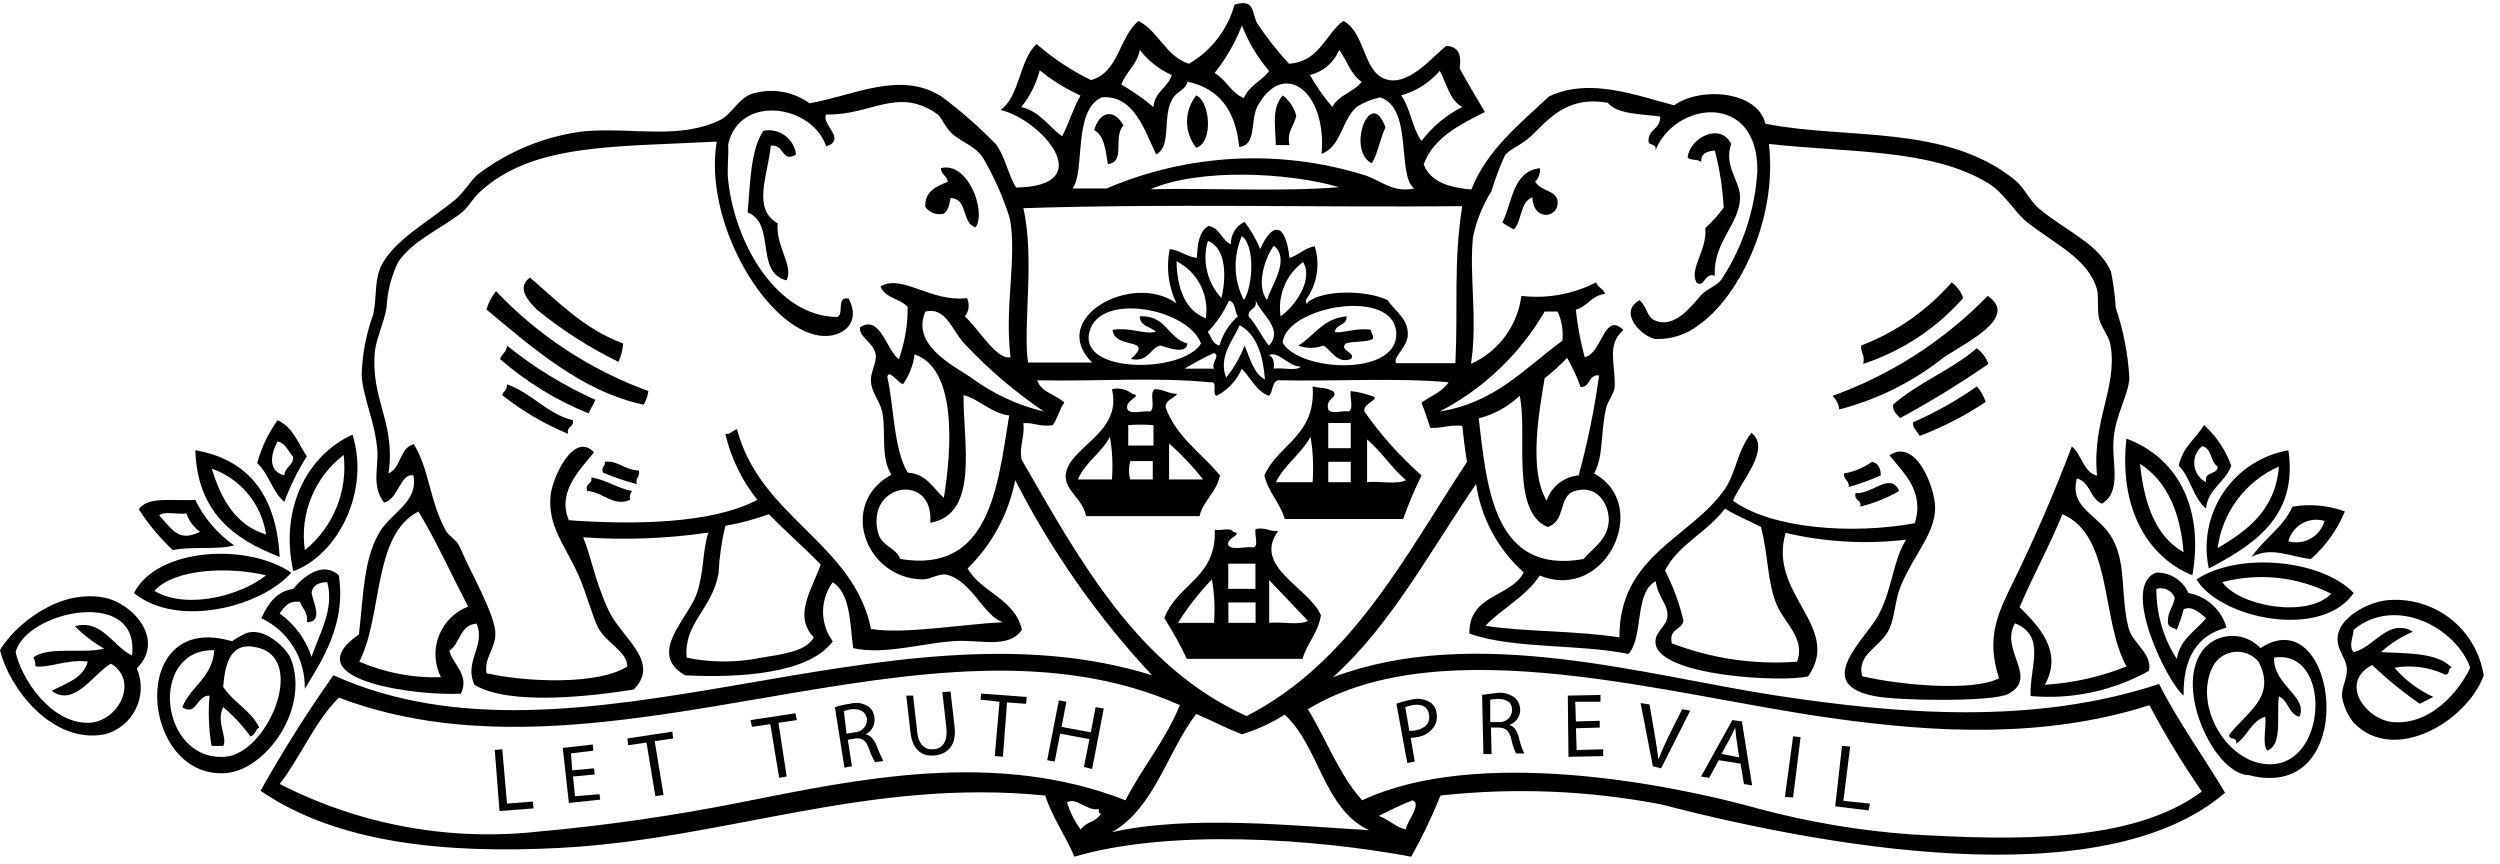 <svg width="107" height="37" viewBox="0 0 107 37" fill="none" xmlns="http://www.w3.org/2000/svg">
<path d="M51.198 4.084C51.78 4.316 51.955 6.091 51.198 6.325C50.943 6.007 50.805 5.612 50.805 5.204C50.805 4.797 50.943 4.402 51.198 4.084Z" fill="black"/>
<path d="M54.898 4.084C55.187 4.299 55.393 4.608 55.48 4.957C55.392 5.394 55.072 5.597 55.188 6.208H54.607C54.578 5.306 54.432 4.637 54.898 4.084Z" fill="black"/>
<path d="M48.083 5.364C47.617 5.887 48.2 6.935 47.414 7.023C47.326 6.443 47.268 5.802 46.832 5.569C47.065 4.754 47.677 4.638 48.084 5.365" fill="black"/>
<path d="M59.297 5.45C59.064 5.948 58.976 6.556 58.715 6.992C57.608 6.44 58.657 3.647 59.297 5.45Z" fill="black"/>
<path d="M34.071 6.615C33.46 6.993 33.573 6.149 32.991 6.236C32.875 7.458 32.175 8.942 33.283 9.556C33.196 10.545 33.981 11.388 33.662 12C32.292 11.65 33.225 9.585 32 9.09C32.116 7.811 32.116 6.443 32.67 5.599C32.829 5.566 32.994 5.567 33.153 5.601C33.312 5.635 33.463 5.703 33.594 5.799C33.726 5.895 33.836 6.017 33.918 6.158C33.999 6.299 34.05 6.455 34.068 6.617" fill="black"/>
<path d="M72.608 12.084C72.287 11.503 73.074 10.716 72.987 9.76C73.278 9.497 73.542 9.205 73.772 8.887C73.731 8.061 73.604 7.242 73.394 6.443C73.073 6.472 72.782 6.559 72.812 6.941C72.696 6.796 72.346 6.883 72.231 6.737C72.318 5.894 73.629 5.225 74.095 6.157C73.774 7.117 74.445 7.699 74.474 8.397C74.503 9.559 73.311 10.347 73.394 11.8C72.927 11.655 72.957 12.352 72.607 12.091" fill="black"/>
<path d="M41.76 9.728C41.149 9.583 41.44 8.478 40.68 8.478C40.651 8.623 40.622 9.001 40.389 9.146C40.243 9.182 40.091 9.173 39.951 9.121C39.811 9.069 39.69 8.977 39.603 8.855C39.574 8.157 40.101 7.982 40.564 7.776C40.535 7.515 40.272 7.485 40.272 7.195C41.435 6.904 42.224 9.058 41.758 9.727" fill="black"/>
<path d="M65.908 7.197C65.92 7.303 65.908 7.41 65.873 7.51C65.838 7.611 65.78 7.702 65.705 7.778C65.996 8.243 66.724 8.127 66.666 8.738C66.608 9.349 65.618 9.436 65.586 8.447C65.062 8.621 65.149 9.436 64.799 9.814C64.623 9.735 64.456 9.637 64.301 9.523C64.738 8.65 64.738 7.341 65.903 7.199" fill="black"/>
<path d="M22.684 11.881C23.907 12.928 25.01 14.091 26.672 14.702C26.652 14.974 26.584 15.24 26.468 15.487C25.221 14.877 24.048 14.125 22.973 13.247C22.594 12.868 22.099 12.315 22.681 11.879" fill="black"/>
<path d="M83.529 12.084C83.757 12.253 83.931 12.486 84.027 12.753C82.877 14.057 81.399 15.031 79.746 15.574C79.834 15.196 79.63 15.109 79.659 14.788C81.152 14.216 82.481 13.287 83.532 12.083" fill="black"/>
<path d="M21.23 12.462C23.043 14.374 25.276 15.838 27.753 16.739C27.721 16.943 27.652 17.14 27.55 17.32C24.899 16.767 22.744 14.847 20.82 13.246C20.903 12.96 21.041 12.693 21.228 12.461" fill="black"/>
<path d="M85.072 12.665C86.412 13.568 84.227 14.615 83.208 15.284C81.886 16.337 80.358 17.1 78.721 17.524C78.697 17.302 78.594 17.096 78.43 16.944C80.94 16.04 83.21 14.578 85.07 12.667" fill="black"/>
<path d="M48.779 13.538C49.915 13.479 49.973 14.469 50.818 14.7C50.789 15.197 49.973 14.874 49.655 14.787C49.189 14.932 49.157 15.514 48.403 15.367C49.452 14.407 47.704 14.989 47.617 14.117C48.462 14.001 48.898 14.32 49.481 14.204C49.249 13.972 48.783 13.972 48.783 13.535" fill="black"/>
<path d="M57.633 13.538C57.662 13.946 57.167 13.858 57.134 14.207C57.367 14.294 58.096 14.004 58.678 14.12C58.678 14.294 58.794 14.323 58.765 14.498C58.474 14.672 57.92 14.585 57.602 14.702C57.281 14.993 58.101 15.109 57.806 15.37C57.224 15.574 57.02 15.021 56.642 14.79C56.295 14.921 55.91 14.921 55.562 14.79C56.261 14.382 56.611 13.628 57.63 13.539" fill="black"/>
<path d="M21.698 14.79C22.854 15.725 24.126 16.506 25.484 17.113C25.396 17.317 25.28 17.492 25.192 17.694C23.809 17.136 22.53 16.351 21.406 15.37C21.464 15.138 21.698 15.079 21.698 14.79Z" fill="black"/>
<path d="M84.605 14.906C84.834 15.075 85.007 15.308 85.104 15.575C83.885 16.417 82.621 17.192 81.318 17.898C81.201 17.724 80.997 17.637 81.026 17.317C82.075 16.386 83.531 15.834 84.609 14.902" fill="black"/>
<path d="M21.696 16.447C22.776 16.826 23.385 17.698 24.52 17.989C24.579 18.31 24.229 18.222 24.317 18.57C23.303 18.151 22.352 17.592 21.492 16.91C21.55 16.736 21.725 16.678 21.696 16.445" fill="black"/>
<path d="M56.85 20.637H57.811V19.764H56.85V20.637ZM58.511 20.637C59.036 20.579 59.792 20.753 60.173 20.55C59.562 20.026 59.125 19.329 58.511 18.807V20.637ZM54.607 20.637H56.179C56.227 19.986 56.197 19.332 56.092 18.688C55.681 19.445 54.982 19.88 54.607 20.637ZM56.85 19.183H57.811V18.104H56.85V19.183ZM56.18 16.535C56.617 16.651 56.588 16.535 57.054 16.738C57.316 17.03 56.705 17.03 56.851 17.524C56.967 17.757 57.462 17.553 57.725 17.611C57.957 17.495 57.754 17.001 57.812 16.738C58.11 16.772 58.404 16.84 58.686 16.942C59.184 17.058 58.307 17.262 58.394 17.611C59.099 18.616 59.921 19.535 60.841 20.349C60.544 20.955 60.282 21.576 60.055 22.212H54.987C54.784 21.514 54.289 21.077 54.113 20.349C54.725 18.982 56.327 18.662 56.181 16.538" fill="black"/>
<path d="M84.609 16.535C84.779 16.73 84.908 16.958 84.987 17.204C84.103 17.792 83.155 18.28 82.163 18.659C82.076 18.456 81.871 18.367 81.871 18.078C82.834 17.657 83.753 17.14 84.613 16.536" fill="black"/>
<path d="M48.377 20.521H49.338V19.735H48.377C48.303 19.992 48.303 20.264 48.377 20.521ZM50.038 20.521H51.495C51.055 19.966 50.568 19.45 50.038 18.979V20.521ZM46.134 20.521H47.59C47.638 19.909 47.609 19.293 47.503 18.689C47.154 19.387 46.455 19.765 46.134 20.521H46.134ZM48.289 18.197V19.07H49.369V18.197C49.01 18.167 48.649 18.166 48.289 18.194L48.289 18.197ZM47.59 16.655C47.742 16.62 47.899 16.621 48.05 16.656C48.202 16.691 48.343 16.761 48.464 16.859C48.962 16.946 48.085 17.12 48.26 17.528C48.406 17.76 48.93 17.557 49.222 17.615C49.484 17.47 49.163 16.8 49.425 16.655C49.804 16.655 50.007 16.858 50.386 16.858C50.241 17.061 49.888 17.09 49.888 17.439C50.354 18.718 51.431 19.388 52.214 20.348C52.069 21.075 51.515 21.396 51.34 22.091H46.484C46.339 21.335 45.581 21.012 45.61 20.348C45.697 19.127 48.057 18.574 47.591 16.654" fill="black"/>
<path d="M12.172 20.346C12.201 19.968 12.551 19.939 12.551 19.56C12.347 19.328 12.23 18.98 11.881 18.892C11.59 19.415 11.446 20.171 12.172 20.346ZM11.88 17.989C12.55 18.281 12.754 18.979 13.132 19.531C12.743 20.145 12.42 20.798 12.171 21.481C11.647 21.044 11.501 20.259 11.008 19.821C11.185 19.162 11.481 18.541 11.882 17.988" fill="black"/>
<path d="M94.417 20.637C94.33 20.139 94.915 20.346 94.915 19.968C94.595 19.765 94.683 19.183 94.246 19.095C94.128 19.194 94.037 19.32 93.979 19.463C93.922 19.605 93.901 19.76 93.918 19.912C93.935 20.065 93.99 20.211 94.076 20.337C94.163 20.464 94.281 20.567 94.417 20.637ZM94.334 18.193C94.86 18.669 95.259 19.268 95.497 19.936C95.235 20.663 94.507 20.896 94.417 21.769C93.864 21.304 93.747 20.431 93.254 19.936C93.399 19.151 93.982 18.774 94.334 18.193Z" fill="black"/>
<path d="M13.048 23.546C13.646 23.062 14.112 22.435 14.402 21.723C14.693 21.011 14.798 20.237 14.709 19.473C14.095 19.943 13.617 20.568 13.325 21.284C13.032 22 12.937 22.781 13.048 23.546ZM15.087 18.601C15.843 21.016 14.475 23.746 12.553 24.448C11.941 21.685 13.222 19.444 15.087 18.601Z" fill="black"/>
<path d="M93.457 23.634C93.312 21.891 92.73 20.579 91.593 19.852C91.769 21.568 92.264 22.965 93.457 23.634ZM91.011 18.775C93.079 19.531 94.36 21.597 93.835 24.623C91.826 23.808 90.69 21.626 91.011 18.775Z" fill="black"/>
<path d="M11.388 22.878C11.294 22.24 11.028 21.641 10.618 21.144C10.208 20.646 9.67 20.27 9.062 20.056C9.466 21.365 10.077 22.47 11.388 22.878ZM8.359 19.27C10.686 19.677 11.825 21.248 11.971 23.834C9.99 23.078 8.447 21.914 8.359 19.27Z" fill="black"/>
<path d="M94.914 23.459C96.195 22.703 97.39 21.83 97.535 19.968C96.835 20.276 96.226 20.759 95.767 21.37C95.308 21.982 95.014 22.701 94.914 23.459ZM97.943 19.27C98.38 22.18 96.341 23.372 94.537 24.332C94.417 23.776 94.41 23.201 94.517 22.641C94.625 22.082 94.844 21.55 95.162 21.077C95.48 20.605 95.89 20.201 96.368 19.89C96.846 19.58 97.382 19.369 97.943 19.27Z" fill="black"/>
<path d="M25.89 19.764C26.472 19.706 26.647 20.084 27.347 20.142C27.405 20.434 27.172 20.434 27.259 20.723C26.762 20.592 26.276 20.426 25.803 20.225C25.716 19.963 25.919 19.993 25.89 19.76" fill="black"/>
<path d="M80.118 19.764C80.38 19.822 80.497 20.026 80.497 20.345C80.054 20.546 79.596 20.712 79.128 20.843C79.157 20.552 78.895 20.552 78.924 20.262C79.356 20.192 79.764 20.021 80.118 19.764Z" fill="black"/>
<path d="M25.311 20.433C25.981 20.549 26.418 20.899 27.056 21.014C27.012 21.065 26.981 21.127 26.966 21.193C26.951 21.258 26.951 21.327 26.968 21.392C26.27 21.713 25.775 21.043 25.133 21.014C25.017 20.665 25.366 20.752 25.308 20.433" fill="black"/>
<path d="M81.286 21.015C80.765 21.313 80.206 21.538 79.624 21.684C79.682 21.364 79.332 21.452 79.421 21.103C80.148 21.162 80.906 20.172 81.285 21.016" fill="black"/>
<path d="M8.561 22.761C8.29 22.566 8.087 22.291 7.979 21.975C7.63 22.033 7.018 21.859 6.816 22.062C7.367 22.644 7.629 23.227 8.561 22.761ZM8.357 21.394C8.738 22.173 9.309 22.844 10.019 23.343C9.291 23.546 8.155 23.372 7.398 23.546C6.844 23.026 6.355 22.441 5.942 21.803C6.291 21.223 7.485 21.454 8.359 21.396" fill="black"/>
<path d="M97.944 23.168C98.264 23.257 98.607 23.215 98.897 23.051C99.186 22.887 99.398 22.615 99.487 22.295C99.329 22.248 99.162 22.234 98.998 22.252C98.833 22.271 98.674 22.323 98.53 22.404C98.386 22.486 98.26 22.595 98.159 22.727C98.058 22.858 97.985 23.008 97.944 23.168ZM100.361 21.888C100.038 22.669 99.54 23.366 98.905 23.925C98.031 23.838 97.216 23.372 96.371 23.838C96.895 23.052 97.711 22.587 98.116 21.685C98.868 21.557 99.641 21.628 100.359 21.888" fill="black"/>
<path d="M52.575 26.659H53.738V25.786H52.575V26.659ZM54.32 26.659C54.844 26.601 55.631 26.775 55.981 26.572L54.32 24.829V26.659ZM50.415 26.659H51.959C52.006 26.037 51.977 25.412 51.871 24.797C51.323 25.366 50.835 25.99 50.415 26.659ZM52.57 25.204H53.733V24.125H52.57V25.204ZM51.989 22.673C52.221 22.731 52.687 22.557 52.775 22.76C53.274 22.848 52.455 23.022 52.572 23.341C52.746 23.574 53.329 23.37 53.652 23.428C53.884 23.37 53.681 22.876 53.739 22.642C54.176 22.555 54.321 22.759 54.7 22.73C53.594 24.272 56.04 25.145 56.535 26.337C56.418 27.093 55.953 27.499 55.748 28.199H50.797C50.512 27.6 50.191 27.018 49.836 26.457C50.36 25.002 52.079 24.74 51.991 22.675" fill="black"/>
<path d="M6.608 25.292C8.065 26.136 10.394 25.437 11.385 24.623C9.812 24.244 7.452 24.331 6.608 25.292ZM12.464 24.51C11.241 25.936 7.629 26.925 5.734 25.383C6.725 23.433 10.598 23.23 12.464 24.51Z" fill="black"/>
<path d="M95.116 24.915C95.815 25.933 98.728 26.485 99.776 25.413C98.337 24.681 96.678 24.504 95.116 24.915ZM100.737 25.38C99.368 27.388 95.029 26.486 94.008 24.799C95.872 23.578 99.425 23.984 100.737 25.38Z" fill="black"/>
<path d="M13.337 25.379C13.395 25.758 13.861 26.63 13.134 26.63C13.192 26.194 12.93 26.049 12.842 25.757C12.318 25.699 12.172 25.989 11.968 26.255C12.61 26.715 13.089 27.367 13.337 28.117C13.629 27.186 14.328 26.11 14.007 24.917C13.658 24.914 13.366 25.059 13.337 25.379ZM14.5 24.623C14.821 26.66 13.831 28.202 13.044 29.482C13.06 28.851 12.893 28.229 12.562 27.692C12.231 27.155 11.751 26.725 11.18 26.456C11.471 25.875 11.791 25.321 12.549 25.205C12.957 24.707 13.801 23.983 14.5 24.623Z" fill="black"/>
<path d="M93.167 28.201C93.312 27.328 93.983 27.009 94.419 26.458C94.156 26.226 93.807 25.906 93.458 26.08C93.382 26.378 93.285 26.67 93.166 26.953C93.05 26.866 92.816 26.866 92.787 26.662C92.758 26.164 93.02 25.993 93.079 25.583C93.02 25.432 92.906 25.309 92.76 25.239C92.615 25.169 92.448 25.156 92.293 25.204C92.286 26.267 92.589 27.309 93.167 28.201ZM95.293 26.863C94.041 27.183 93.428 28.171 93.459 29.772C92.76 29.219 90.717 25.059 92.295 24.506C92.584 24.502 92.868 24.582 93.111 24.738C93.355 24.893 93.547 25.116 93.665 25.38C94.048 25.45 94.404 25.626 94.693 25.888C94.981 26.15 95.19 26.488 95.295 26.863" fill="black"/>
<path d="M0.67 27.91C0.902 29.015 2.155 30.965 3.786 30.936C5.067 30.907 5.97 29.132 4.747 28.404C4.019 28.812 3.174 30.296 2.213 29.566C2.825 29.246 3.553 29.043 3.757 28.316C2.883 28.2 2.068 28.607 1.514 28.519C1.523 28.387 1.493 28.255 1.426 28.141C2.067 27.643 3.552 27.995 4.456 27.762C3.997 27.499 3.576 27.176 3.204 26.802C4.367 26.482 4.834 27.675 5.65 28.053C5.999 25.088 1.107 26.165 0.67 27.91ZM0 27.823C0.582 26.834 2.447 25.175 4.486 25.582C5.709 25.843 7.078 27.385 5.855 28.608C5.974 28.881 6.032 29.176 6.025 29.474C6.019 29.771 5.948 30.064 5.818 30.332C5.688 30.6 5.502 30.837 5.272 31.026C5.042 31.215 4.774 31.353 4.486 31.429C2.215 31.866 0.38 29.422 0 27.822" fill="black"/>
<path d="M100.74 26.95C100.711 27.27 100.508 27.677 100.74 27.91C101.614 27.707 102.226 26.426 103.274 27.037C102.771 27.248 102.308 27.543 101.905 27.91C103.099 27.968 104.352 27.939 104.934 28.579C104.759 28.579 104.876 28.899 104.642 28.87C103.972 28.551 103.218 28.45 102.487 28.579C102.943 29.112 103.51 29.539 104.149 29.829C103.945 29.917 103.77 30.033 103.567 30.121C102.844 29.623 102.162 29.068 101.529 28.461C100.101 29.217 101.237 30.785 102.403 30.905C104.092 31.05 105.285 29.508 105.726 28.581C105.137 26.892 102.545 25.466 100.74 26.95ZM106.306 28.899C105.608 30.849 102.491 32.739 100.74 30.936C100.488 30.622 100.317 30.252 100.242 29.857C100.184 29.449 100.474 29.072 100.445 28.606C100.416 28.141 99.947 27.762 100.066 27.151C100.212 26.424 101.26 25.813 102.105 25.697C103.082 25.587 104.064 25.859 104.846 26.455C105.627 27.051 106.148 27.926 106.299 28.897" fill="black"/>
<path d="M9.639 32.39C11.444 32.245 13.105 28.288 11.095 27.735C9.872 27.386 9.639 28.375 9.551 29.395C9.988 30.064 10.745 30.413 11.095 31.138C10.921 31.225 10.921 31.487 10.716 31.516C10.382 31.052 9.992 30.632 9.553 30.266C9.232 30.905 9.757 31.575 9.553 31.925H9.055C8.935 31.214 8.906 30.491 8.967 29.773C8.414 29.744 8.414 30.675 7.804 30.271C8.154 29.369 9.085 29.02 9.173 27.827C6.351 27.765 6.814 32.593 9.639 32.39ZM10.425 27.154C11.211 26.717 12.29 27.735 12.464 28.233C13.251 30.385 11.358 32.974 9.64 33.091C5.97 33.323 5.446 26.109 9.931 27.447C10.087 27.333 10.254 27.236 10.43 27.156" fill="black"/>
<path d="M96.662 28.317C96.538 28.169 96.379 28.054 96.199 27.981C96.019 27.909 95.825 27.881 95.632 27.901C95.44 27.921 95.255 27.988 95.094 28.096C94.933 28.204 94.802 28.35 94.711 28.521C93.837 30.237 95.38 32.797 97.245 32.71C99.662 32.594 99.749 27.765 97.332 28.146C97.274 29.308 98.817 29.833 98.412 30.677C97.946 30.561 97.946 29.979 97.538 29.804C97.421 30.648 97.712 31.869 97.039 32.127C96.807 31.836 97.01 31.138 96.952 30.673C96.341 30.876 96.195 31.517 95.7 31.834C95.787 31.514 95.379 31.689 95.408 31.456C96.08 30.528 97.477 29.859 96.662 28.317ZM96.749 27.737C100.072 25.555 101.118 34.428 96.251 33.176C94.649 33.147 92.698 28.726 94.707 27.445C95.03 27.256 95.407 27.181 95.778 27.234C96.148 27.287 96.49 27.464 96.746 27.737" fill="black"/>
<path d="M59.006 34.921C59.443 35.066 59.704 35.387 60.169 35.502C60.227 35.124 60.867 34.423 60.46 34.252C59.934 34.456 59.468 34.692 59.006 34.921ZM46.25 35.502C46.599 35.095 46.831 35.241 47.124 34.833C47.036 34.804 47.008 34.746 47.036 34.63C46.483 34.717 46.075 34.106 45.667 34.339C45.796 34.755 45.992 35.148 46.249 35.501L46.25 35.502ZM53.152 31.429C52.482 31.167 51.871 30.848 51.2 30.556C49.949 32.185 49.424 34.571 47.589 35.618C50.912 34.862 55.481 35.356 58.598 35.531C56.646 34.629 56.472 31.953 54.986 30.586C54.414 30.948 53.796 31.231 53.149 31.43L53.152 31.429ZM78.373 30.731C71.587 29.8 61.801 26.831 55.977 30.353C56.763 31.632 57.317 33.174 58.303 34.253C63.195 31.955 71.409 33.526 75.341 34.632C77.448 35.191 79.602 35.553 81.777 35.711C86.232 35.972 91.271 36.089 94.239 33.878C93.421 32.69 92.672 31.457 91.995 30.183C87.544 31.605 82.884 31.373 78.37 30.732L78.373 30.731ZM14.505 29.858C13.456 30.905 12.874 32.389 11.971 33.553C15.389 35.307 19.248 36.015 23.067 35.589C25.97 35.327 28.857 34.909 31.716 34.339C36.697 33.349 42.608 32.07 48.171 34.252C48.898 32.826 49.889 31.691 50.497 30.178C39.723 25.379 26.034 34.223 14.501 29.859L14.505 29.858ZM86.44 25.989C87.197 26.745 88.333 27.852 87.52 29.309C88.72 29.236 89.9 28.97 91.015 28.523C89.909 26.544 90.433 22.937 88.273 22.007C87.719 23.372 87.02 24.622 86.438 25.99L86.44 25.989ZM32.911 22.006C32.305 22.227 31.681 22.393 31.046 22.504C30.884 23.172 30.786 23.854 30.755 24.54C30.463 26.111 29.269 26.635 29.386 28.148C30.442 28.366 31.532 28.366 32.589 28.148C33.463 28.003 34.512 27.886 34.832 27.275C33.929 26.373 34.774 25.18 35.124 24.162C34.393 23.401 33.607 22.732 32.908 22.004L32.911 22.006ZM17.912 21.89C15.931 22.908 16.397 26.34 15.378 28.319C16.48 28.794 17.673 29.022 18.873 28.988C18.735 28.715 18.655 28.417 18.64 28.112C18.624 27.807 18.672 27.502 18.782 27.217C18.892 26.932 19.06 26.673 19.276 26.457C19.492 26.24 19.751 26.072 20.036 25.962C19.336 24.622 18.695 23.198 17.909 21.888L17.912 21.89ZM71.266 24.421C71.615 25.104 71.88 25.827 72.053 26.573C71.966 26.981 71.413 26.894 71.555 27.534C73.26 28.189 75.091 28.458 76.913 28.32C77.292 27.33 76.36 26.66 76.039 25.875C75.631 24.886 75.69 23.781 75.37 22.556C74.871 22.295 74.29 22.058 73.826 21.77C73.069 22.788 71.846 23.283 71.263 24.417L71.266 24.421ZM65.036 16.944C64.546 17.408 63.945 17.739 63.291 17.904C63.641 21.017 63.99 24.596 67.777 23.927C68.127 23.49 68.826 23.112 68.857 22.267C68.857 21.511 68.304 20.725 67.401 21.017C66.673 21.22 67.051 22.296 66.238 22.558C64.636 21.89 65.393 18.544 65.044 16.944L65.036 16.944ZM39.815 22.384C39.989 20.202 37.073 20.668 37.571 22.763C37.717 23.402 38.358 23.431 38.533 23.924C42.377 24.564 42.697 20.812 43.193 17.783C42.377 17.667 41.97 17.114 41.241 16.91C41.212 18.889 41.94 22.002 39.814 22.379L39.815 22.384ZM52.075 16.944C51.843 16.886 52.163 16.275 51.784 16.363C49.512 16.131 46.833 16.334 44.39 16.276C44.564 16.8 45.206 16.887 45.553 17.236C45.349 17.498 45.261 17.934 45.054 18.197C44.53 18.284 44.267 18.08 43.802 18.11C43.86 18.72 43.628 19.041 43.715 19.651C46.249 24.073 48.725 28.554 53.352 30.648C57.838 28.35 60.109 23.843 62.788 19.768C62.701 19.27 62.643 18.749 62.585 18.226C62.031 18.168 61.711 18.342 61.216 18.313C61.099 17.963 60.983 17.586 60.837 17.234C61.245 16.943 61.74 16.768 62 16.361C59.757 16.158 57.107 16.332 54.689 16.274C54.426 16.361 54.485 16.797 54.31 16.943C53.757 16.739 53.524 16.157 53.147 15.781C52.934 16.282 52.552 16.693 52.067 16.943L52.075 16.944ZM38.649 16.446C38.445 16.388 38.008 15.748 37.979 16.155C38.241 17.173 38.241 19.268 38.853 20.228C39.669 20.286 39.933 20.897 40.397 21.307C40.747 19.154 40.95 15.779 39.145 15.166C39.087 15.628 38.915 16.069 38.645 16.448L38.649 16.446ZM54.519 15.778C54.869 15.72 55.481 15.895 55.682 15.691C55.129 15.691 54.75 15.022 54.313 15.193C54.489 15.284 54.547 15.488 54.519 15.778ZM50.705 15.778H51.956C51.84 15.487 52.248 15.226 51.956 15.109C51.526 15.309 51.108 15.533 50.702 15.778H50.705ZM52.481 16.157C52.816 15.747 53.082 15.285 53.267 14.789C53.499 15.313 53.645 15.982 54.141 16.244C54.053 15.197 53.791 14.323 53.061 13.92C52.798 14.531 52.128 15.259 52.479 16.161L52.481 16.157ZM66.111 13.335C65.05 15.156 63.495 16.639 61.624 17.611C64.013 17.233 65.265 15.749 66.867 14.586C66.917 14.158 66.846 13.725 66.663 13.335H66.111ZM41.559 16.157C42.488 16.848 43.548 17.343 44.675 17.611C43.437 16.769 42.294 15.793 41.269 14.702C40.716 14.091 40.483 13.131 39.608 13.334C38.996 14.731 40.714 15.603 41.559 16.156V16.157ZM59.762 14.294C59.733 12.258 55.015 13.102 54.898 14.673C55.654 15.924 59.789 16.103 59.76 14.295L59.762 14.294ZM46.627 14.207C46.161 16.011 50.615 15.982 51.403 14.705C50.877 13.219 47.062 12.462 46.627 14.207ZM53.439 13.539C53.789 13.917 53.993 14.412 54.313 14.789C54.954 14.091 53.993 13.48 53.732 12.84C53.847 13.277 53.411 13.16 53.439 13.539ZM51.695 14.207C51.84 14.411 51.898 14.731 52.193 14.788C52.331 14.305 52.604 13.871 52.98 13.538C52.835 13.334 52.893 12.927 52.601 12.869C52.375 13.362 52.069 13.814 51.695 14.207ZM54.811 13.539C55.393 13.131 56.238 11.996 55.772 11.215C55.415 11.478 55.136 11.833 54.967 12.243C54.797 12.652 54.742 13.1 54.809 13.539H54.811ZM51.608 13.626C51.683 13.138 51.603 12.64 51.378 12.201C51.153 11.762 50.795 11.405 50.355 11.182C50.382 12.375 50.732 13.277 51.605 13.626H51.608ZM54.229 12.841C54.403 12.23 55.248 11.098 54.52 10.517C54.168 10.978 53.731 12.202 54.226 12.841H54.229ZM52.277 12.753C52.481 11.909 52.51 10.63 51.696 10.309C51.572 10.732 51.561 11.18 51.663 11.608C51.764 12.037 51.977 12.431 52.277 12.753ZM53.238 12.841C53.617 12.288 53.737 10.543 53.151 10.102C52.962 10.536 52.871 11.007 52.886 11.481C52.9 11.954 53.02 12.419 53.236 12.841H53.238ZM55.889 12.841C55.889 12.957 55.947 13.073 55.976 12.928C56.675 12.375 58.539 12.43 59.382 12.841C59.703 13.306 60.256 13.626 60.256 14.295C60.256 14.876 59.586 15.284 59.758 15.546H62.291C62.408 13.131 62.204 11.211 62.583 8.824C56.352 8.882 49.856 8.708 43.798 8.911C44.297 11.035 43.769 14.031 44.002 15.515H46.743C44.821 13.624 48.461 11.615 50.355 12.984C50.006 12.262 49.904 11.446 50.063 10.66C50.529 10.719 50.762 10.981 51.226 11.039C51.255 10.458 51.313 9.904 51.725 9.671C52.223 9.758 52.278 10.282 52.686 10.457C52.676 10.257 52.726 10.059 52.83 9.888C52.933 9.717 53.086 9.581 53.267 9.497C53.541 9.853 53.766 10.243 53.937 10.659C54.49 9.408 55.044 9.611 55.189 11.037C55.597 10.921 55.8 10.63 56.269 10.539C56.39 10.925 56.419 11.334 56.353 11.733C56.287 12.132 56.129 12.51 55.89 12.837L55.889 12.841ZM49.248 8.099C51.898 8.04 54.84 8.215 57.315 8.011C55.129 7.371 51.314 7.196 49.246 8.099H49.248ZM68.817 4.401C67.012 4.081 66.254 5.157 65.494 5.856C65.115 6.206 64.62 6.38 64.414 6.642C64.187 7.143 63.992 7.658 63.833 8.184C63.459 8.783 63.193 9.443 63.046 10.133C62.871 11.762 63.249 13.654 62.959 15.573C63.537 15.313 64.039 14.909 64.416 14.4C64.794 13.89 65.034 13.293 65.114 12.664C66.216 12.794 67.331 12.592 68.317 12.083C68.375 12.315 68.638 12.345 68.696 12.581C68.114 12.639 67.939 13.133 67.444 13.25C67.517 13.937 67.644 14.618 67.823 15.286C68.58 15.141 68.639 13.308 69.484 14.124C68.728 14.764 69.164 15.637 69.106 16.568C69.076 16.889 68.785 17.179 68.727 17.529C68.494 18.607 68.639 19.507 68.228 20.267C70.704 21.606 68.727 25.795 65.902 24.631C65.32 25.533 64.3 26.027 63.576 26.783C65.207 27.045 67.449 26.987 69.313 27.281C69.284 23.79 72.342 23.034 73.799 20.968C74.324 20.212 74.324 19.339 74.963 18.524C75.837 19.222 74.464 20.648 74.176 21.434C75.837 22.627 79.244 22.889 81.952 22.394C82.389 20.997 81.428 20.212 80.872 19.485C82.008 18.729 82.823 20.881 82.823 21.725C82.823 22.831 81.921 23.733 81.367 25.045C81.105 25.656 81.105 26.383 80.869 26.907C80.519 27.692 79.441 27.986 79.706 28.944C81.336 29.322 84.424 29.613 85.559 29.031C85.006 27.315 85.472 26.325 86.141 24.958C87.073 23.066 87.946 21.031 88.675 19.11C89.112 19.46 89.141 20.189 89.755 20.361C89.522 18.037 90.629 16.608 90.336 14.801C90.278 14.393 89.957 14.074 89.838 13.639C89.751 13.231 89.838 12.766 89.751 12.388C89.372 11.05 87.916 10.439 86.722 9.479C86.197 9.042 85.76 8.228 85.06 7.819C82.584 6.335 78.973 6.539 75.711 6.159C76.09 9.533 74.313 12.821 72.682 13.927C72.157 14.329 71.508 14.535 70.847 14.508C70.294 14.421 69.216 13.373 70.177 12.848C70.527 13.168 70.469 13.575 70.847 13.721C71.663 14.07 72.391 13.11 72.798 12.642C73.031 12.38 73.468 12.235 73.672 11.973C74.585 10.583 75.117 8.978 75.216 7.318C75.245 3.916 71.692 4.322 70.848 6.445C70.935 6.125 70.586 6.242 70.556 6.067C70.527 5.514 71.08 5.543 71.055 4.988C70.216 4.869 69.224 4.899 68.817 4.401ZM43.221 9.349C42.934 8.435 42.544 7.556 42.058 6.731C41.737 6.265 41.242 6.12 40.806 5.771C40.485 5.508 40.281 5.015 40.136 4.898C38.418 3.676 37.282 4.956 35.36 4.898C35.127 5.305 36.263 5.977 35.36 6.265C34.778 4.491 31.661 3.996 31.166 6.178C31.195 6.702 31.108 7.226 31.166 7.72C31.458 10.459 33.263 13.539 35.826 13.568C36.147 13.48 35.768 12.665 36.324 12.782C36.936 13.943 35.858 14.585 34.868 14.323C32.625 13.771 30.121 9.407 30.674 6.061C26.335 6.294 22.811 6.119 20.539 8.214C20.189 8.534 20.04 8.912 19.665 9.174C18.82 9.814 17.655 10.309 17.044 11.211C16.747 11.82 16.578 12.483 16.545 13.16C16.429 13.829 16.108 14.499 16.047 15.022C15.843 17.088 16.95 18.077 16.628 20.259C17.181 20.026 17.094 19.18 17.708 19.008C18.378 20.087 18.378 21.423 19.077 22.703C19.194 22.935 19.543 23.11 19.659 23.372C20.157 24.534 21.232 26.369 21.202 27.154C21.202 27.735 20.704 28.201 20.823 28.813C22.454 29.192 25.6 29.337 26.852 28.522C26.823 27.853 25.949 27.533 25.6 26.862C25.337 26.339 25.101 25.378 24.726 24.539C24.144 23.288 23.445 22.502 23.563 21.219C23.621 20.521 24.524 18.427 25.427 19.357C24.845 20.084 23.825 21.044 24.347 22.266C27.201 22.47 30.495 22.412 32.414 21.393C31.753 20.566 31.285 19.602 31.045 18.572C31.277 18.601 31.336 18.427 31.543 18.368C32.533 22.15 36.523 23.227 37.281 26.921C38.708 27.154 41.154 26.718 42.93 26.63C42.114 26.398 41.561 24.797 40.483 24.593C40.222 24.535 39.785 24.797 39.522 24.797C37.046 24.797 35.852 21.568 38.153 20.315C37.687 19.588 37.92 18.599 37.774 17.697C37.687 17.199 37.308 16.824 37.276 16.329C37.246 15.922 37.538 15.514 37.479 15.168C37.392 14.644 36.751 14.441 36.809 14.006C37.684 13.453 37.916 14.966 38.471 15.373C38.727 14.654 38.855 13.896 38.85 13.133C38.529 12.783 37.86 12.754 37.687 12.26C38.59 11.707 39.871 12.957 41.386 12.758C41.446 12.884 41.47 13.024 41.455 13.163C41.439 13.302 41.385 13.434 41.298 13.543C41.88 14.067 42.667 15.435 43.25 15.286C42.985 13.044 43.538 11.065 43.221 9.349ZM50.822 3.502C50.735 3.88 50.324 3.909 50.153 4.287C49.745 5.043 50.153 6.265 49.483 6.611C48.985 5.563 48.522 4.05 47.157 4.167C45.905 4.719 46.458 7.338 45.905 8.067H47.361C50.846 6.575 54.748 6.369 58.37 7.486C59.069 7.689 59.593 8.272 60.525 8.067C59.768 7.486 60.496 4.634 59.069 4.167C58.73 4.242 58.406 4.369 58.108 4.545C57.409 5.098 57.438 6.261 56.564 6.582C56.797 3.905 54.933 2.508 53.822 4.545C53.502 5.156 53.793 6.232 53.036 6.288C52.89 4.746 52.191 3.786 50.822 3.495V3.502ZM59.967 4.083C60.375 4.635 60.433 5.479 60.841 6.032C61.304 5.421 61.901 4.923 62.586 4.577C62.032 4.286 61.916 3.559 61.624 3.035C61.186 3.541 60.608 3.905 59.964 4.084L59.967 4.083ZM43.716 4.581C44.532 4.784 44.879 5.425 45.461 5.831C45.752 5.279 45.927 4.639 46.246 4.089C45.621 3.805 45.035 3.442 44.502 3.01C44.352 3.582 44.083 4.117 43.713 4.578L43.716 4.581ZM56.065 3.213C56.341 3.698 56.663 4.156 57.026 4.581C57.288 4.057 57.958 3.941 58.278 3.502C57.812 3.181 57.637 2.571 57.317 2.134C57.209 2.401 57.038 2.637 56.82 2.825C56.602 3.012 56.341 3.144 56.061 3.211L56.065 3.213ZM47.998 3.62C48.481 3.9 48.94 4.221 49.367 4.581C49.425 3.912 49.978 3.766 50.153 3.213C49.613 2.973 49.142 2.603 48.784 2.134C48.664 2.775 48.198 3.065 47.994 3.618L47.998 3.62ZM51.986 3.123C52.484 3.414 52.684 3.967 53.237 4.201C53.441 3.678 53.994 3.474 54.318 3.04C53.823 2.459 53.43 1.8 53.154 1.09C52.87 1.823 52.475 2.509 51.984 3.123L51.986 3.123ZM68.44 16.069C67.974 16.011 68.09 16.567 67.653 16.567C67.495 16.134 67.3 15.716 67.072 15.316C66.773 15.63 66.452 15.922 66.111 16.189C65.878 17.586 65.412 20.146 66.198 21.426C66.295 21.132 66.477 20.873 66.72 20.681C66.964 20.489 67.258 20.373 67.567 20.347C67.95 18.942 68.242 17.513 68.441 16.07L68.44 16.069ZM57.053 28.986C63.14 26.688 70.479 28.928 76.041 29.772C81.225 30.558 87.021 31.052 92.407 29.274C93.252 30.934 94.301 32.358 95.232 33.929C89.932 38.493 77.703 36.14 71.089 34.427C67.98 33.831 64.799 33.703 61.653 34.048C61.294 34.948 60.876 35.822 60.401 36.666C56.178 35.881 50.032 35.474 45.984 36.666C45.605 35.764 45.052 35.007 44.732 34.048C37.16 33.292 31.102 35.91 23.995 36.289C19.045 36.551 14.414 36.086 11.152 33.845C12.105 32.144 13.146 30.494 14.269 28.9C24.724 33.612 37.917 25.35 49.305 28.9C46.975 26.401 45.005 23.591 43.451 20.55C43.17 21.988 42.459 23.306 41.412 24.332C42.024 25.379 43.422 25.612 43.738 26.95C43.157 27.823 41.816 27.329 40.709 27.448C39.34 27.564 37.767 28.029 36.515 27.739C36.37 26.634 36.399 25.416 35.642 24.918C35.372 25.285 35.226 25.728 35.226 26.183C35.226 26.639 35.372 27.082 35.642 27.449C34.622 28.846 31.622 29.02 29.322 28.904C27.691 27.973 29.438 26.489 29.82 25.413C30.141 24.481 30.053 23.609 30.319 22.794C28.545 23.054 26.748 23.122 24.96 22.997C25.31 23.841 25.459 24.86 26.04 26.11C26.564 27.272 28.311 28.321 27.12 29.513C25.286 29.804 21.791 30.211 20.308 29.31C19.841 28.32 20.806 27.622 20.395 26.691C19.667 26.749 19.696 27.564 19.232 27.853C19.377 28.434 20.106 28.871 19.73 29.686C18.069 29.802 12.478 29.162 15.362 27.154C15.566 25.351 15.566 23.954 16.236 22.791C16.734 21.947 17.925 21.482 17.692 20.347C17.139 20.231 17.052 21.365 16.44 21.509C15.887 20.811 16.208 19.996 16.149 19.268C16.061 18.075 15.537 17.027 15.479 16.068C15.502 15.174 15.67 14.29 15.978 13.45C16.152 12.518 16.007 11.966 16.356 11.297C16.938 10.25 18.279 9.523 19.473 8.558C19.852 8.238 20.113 7.772 20.434 7.479C21.764 6.463 23.341 5.82 25.003 5.617C27.158 5.443 29.081 5.996 30.857 5.119C31.265 4.916 31.585 4.275 32.109 4.04C32.531 3.896 32.981 3.855 33.422 3.921C33.863 3.987 34.282 4.158 34.643 4.419C36.448 4.128 38.516 2.993 40.292 4.128C41.12 4.744 41.898 5.425 42.618 6.164C43.026 6.688 43.172 7.561 43.492 8.026C47.075 7.968 44.572 5.117 42.823 4.707C43.668 4.096 43.609 2.583 44.366 1.885C45.072 2.498 45.854 3.016 46.693 3.427C47.886 3.107 47.886 1.594 48.731 0.896C49.605 1.362 49.894 2.409 50.886 2.729C51.843 2.173 52.543 1.264 52.838 0.198C53.712 -0.064 53.566 0.518 53.799 0.984C54.209 1.6 54.667 2.183 55.168 2.727C56.478 2.64 56.712 1.476 57.495 0.893C58.485 1.417 58.31 3.217 59.446 3.425C60.378 3.599 61.368 2.377 61.893 1.97C62.417 1.97 62.562 2.348 62.474 2.93C62.824 3.57 63.173 4.152 63.554 4.792C62.474 5.345 61.37 5.871 60.933 7.033C61.225 7.789 62.013 8.022 62.972 8.112C63.671 6.369 65.04 5.319 66.295 4.128C68.071 3.284 70.139 4.128 71.654 4.507C72.789 3.692 75.236 3.896 75.558 5.293C78.995 5.991 83.335 5.293 86.275 7.737C86.625 8.028 86.857 8.552 87.237 8.899C88.4 9.888 89.829 10.412 90.353 11.637C90.455 12.146 90.523 12.661 90.556 13.179C90.887 14.157 91.083 15.175 91.138 16.205C91.08 16.932 90.556 17.747 90.468 18.736C90.352 19.754 90.847 21.005 89.97 21.558C89.446 21.354 89.472 20.627 88.89 20.479C88.54 21.788 89.88 22.021 90.434 23.097C91.015 24.176 90.754 25.512 91.103 26.879C91.278 27.548 92.123 27.958 91.977 28.711C90.435 29.572 88.669 29.948 86.909 29.79C86.851 28.569 87.608 27.23 86.24 26.677C85.57 27.839 87.288 29.001 85.948 29.703C85.278 30.052 81.172 29.994 80.211 29.79C77.531 29.266 79.89 27.317 80.414 26.299C81.026 25.106 80.996 24.058 81.577 23.099C79.856 23.301 78.113 23.203 76.427 22.807C75.641 25.426 78.873 26.822 77.388 28.949C76.281 29.211 71.126 28.949 70.864 27.581C70.777 27.057 71.301 26.854 71.363 26.419C71.421 25.866 70.984 25.633 70.864 24.877C69.932 25.375 70.366 27.233 69.701 27.99C67.575 27.553 64.78 27.787 62.889 27.117C62.86 25.43 64.665 25.575 65.215 24.499C64.115 23.514 63.393 22.177 63.176 20.717C61.196 23.597 59.565 26.71 57.06 28.979" fill="black"/>
<path d="M21.176 32.099L21.497 32.07L21.7 34.394L22.807 34.307L22.836 34.598L21.379 34.714L21.176 32.096" fill="black"/>
<path d="M25.456 33.147L24.524 33.234L24.611 34.078L25.659 33.991L25.689 34.223L24.349 34.368L24.086 32.011L25.367 31.866L25.396 32.128L24.435 32.244L24.493 32.971L25.425 32.884L25.454 33.145" fill="black"/>
<path d="M27.671 31.78L26.884 31.896L26.855 31.605L28.778 31.314L28.807 31.605L28.02 31.721L28.399 34.019L28.049 34.077L27.671 31.78Z" fill="black"/>
<path d="M32.97 30.994L32.183 31.11L32.125 30.819L34.047 30.527L34.106 30.819L33.319 30.935L33.669 33.233L33.348 33.291L32.969 30.993" fill="black"/>
<path d="M35.734 30.267C35.943 30.198 36.157 30.15 36.375 30.122C36.507 30.083 36.645 30.074 36.781 30.094C36.917 30.114 37.047 30.163 37.162 30.238C37.237 30.291 37.3 30.361 37.345 30.441C37.39 30.522 37.417 30.611 37.424 30.703C37.449 30.849 37.425 30.999 37.357 31.13C37.288 31.261 37.179 31.367 37.045 31.43C37.249 31.459 37.395 31.634 37.511 31.896C37.596 32.124 37.694 32.347 37.803 32.565L37.453 32.623C37.345 32.439 37.257 32.244 37.191 32.042C37.074 31.692 36.899 31.576 36.609 31.605L36.288 31.663L36.463 32.798L36.142 32.856L35.734 30.267ZM36.233 31.401L36.583 31.343C36.655 31.34 36.727 31.323 36.793 31.291C36.859 31.261 36.918 31.217 36.967 31.163C37.016 31.108 37.053 31.045 37.077 30.976C37.101 30.908 37.111 30.835 37.107 30.762C37.049 30.442 36.786 30.326 36.437 30.355C36.327 30.368 36.218 30.397 36.117 30.442L36.233 31.402" fill="black"/>
<path d="M39.081 29.772L39.255 31.314C39.313 31.895 39.605 32.1 39.954 32.07C40.333 32.041 40.565 31.75 40.507 31.168L40.333 29.626L40.682 29.597L40.857 31.11C40.944 31.895 40.565 32.272 40.012 32.332C39.488 32.39 39.051 32.128 38.964 31.313L38.789 29.771H39.081" fill="black"/>
<path d="M42.781 30.035L41.965 29.947L41.994 29.686L43.945 29.831L43.916 30.123L43.1 30.064L42.926 32.388L42.576 32.359L42.78 30.035" fill="black"/>
<path d="M45.639 30.034L45.436 31.113L46.688 31.345L46.892 30.266L47.241 30.324L46.743 32.913L46.393 32.826L46.626 31.634L45.374 31.401L45.141 32.594L44.82 32.536L45.319 29.976L45.639 30.034Z" fill="black"/>
<path d="M59.766 30.12C59.974 30.044 60.188 29.985 60.406 29.946C60.66 29.878 60.931 29.91 61.163 30.033C61.254 30.082 61.332 30.154 61.388 30.241C61.444 30.328 61.477 30.428 61.484 30.531C61.504 30.631 61.504 30.734 61.484 30.834C61.465 30.933 61.425 31.028 61.367 31.112C61.283 31.232 61.175 31.332 61.05 31.408C60.925 31.483 60.785 31.531 60.64 31.549C60.554 31.571 60.465 31.581 60.377 31.578L60.551 32.596L60.231 32.654L59.766 30.12ZM60.319 31.282C60.417 31.286 60.515 31.276 60.611 31.253C61.019 31.166 61.222 30.933 61.164 30.584C61.106 30.236 60.843 30.119 60.465 30.177C60.355 30.194 60.248 30.224 60.145 30.264L60.319 31.282Z" fill="black"/>
<path d="M63.434 29.743C63.608 29.714 63.842 29.685 64.074 29.656C64.343 29.625 64.613 29.698 64.831 29.859C64.971 29.988 65.055 30.167 65.064 30.357C65.07 30.504 65.027 30.649 64.943 30.77C64.859 30.89 64.738 30.98 64.597 31.026C64.801 31.084 64.918 31.258 65.005 31.549C65.055 31.791 65.133 32.025 65.238 32.247H64.888C64.792 32.054 64.724 31.849 64.685 31.637C64.597 31.287 64.452 31.139 64.132 31.139H63.811L63.84 32.273H63.49L63.434 29.743ZM63.783 30.904H64.133C64.207 30.913 64.281 30.906 64.352 30.883C64.422 30.861 64.487 30.823 64.542 30.774C64.597 30.724 64.641 30.664 64.671 30.596C64.701 30.528 64.716 30.455 64.715 30.381C64.715 30.032 64.452 29.915 64.103 29.915C63.996 29.919 63.889 29.929 63.782 29.944V30.904" fill="black"/>
<path d="M68.471 31.14L67.451 31.169L67.48 32.1L68.616 32.071V32.362L67.131 32.391L67.102 29.773L68.5 29.744V30.035H67.42L67.449 30.879L68.468 30.85V31.141" fill="black"/>
<path d="M70.743 32.798L70.219 30.092L70.598 30.15L70.83 31.489C70.888 31.867 70.947 32.187 70.976 32.507C71.092 32.216 71.237 31.896 71.383 31.576L71.995 30.355L72.345 30.413L71.093 32.886L70.743 32.798Z" fill="black"/>
<path d="M73.562 32.535L73.154 33.291L72.805 33.233L74.145 30.818L74.553 30.876L74.99 33.615L74.64 33.556L74.495 32.684L73.562 32.535ZM74.436 32.419L74.32 31.633C74.291 31.459 74.291 31.284 74.262 31.135C74.206 31.286 74.138 31.432 74.058 31.571L73.68 32.269L74.436 32.415" fill="black"/>
<path d="M77.065 31.547L76.744 34.136L76.394 34.107L76.744 31.518L77.065 31.547Z" fill="black"/>
<path d="M78.838 31.925L79.188 31.954L78.897 34.277L80.032 34.394L79.974 34.685L78.547 34.511L78.838 31.921" fill="black"/>
</svg>
